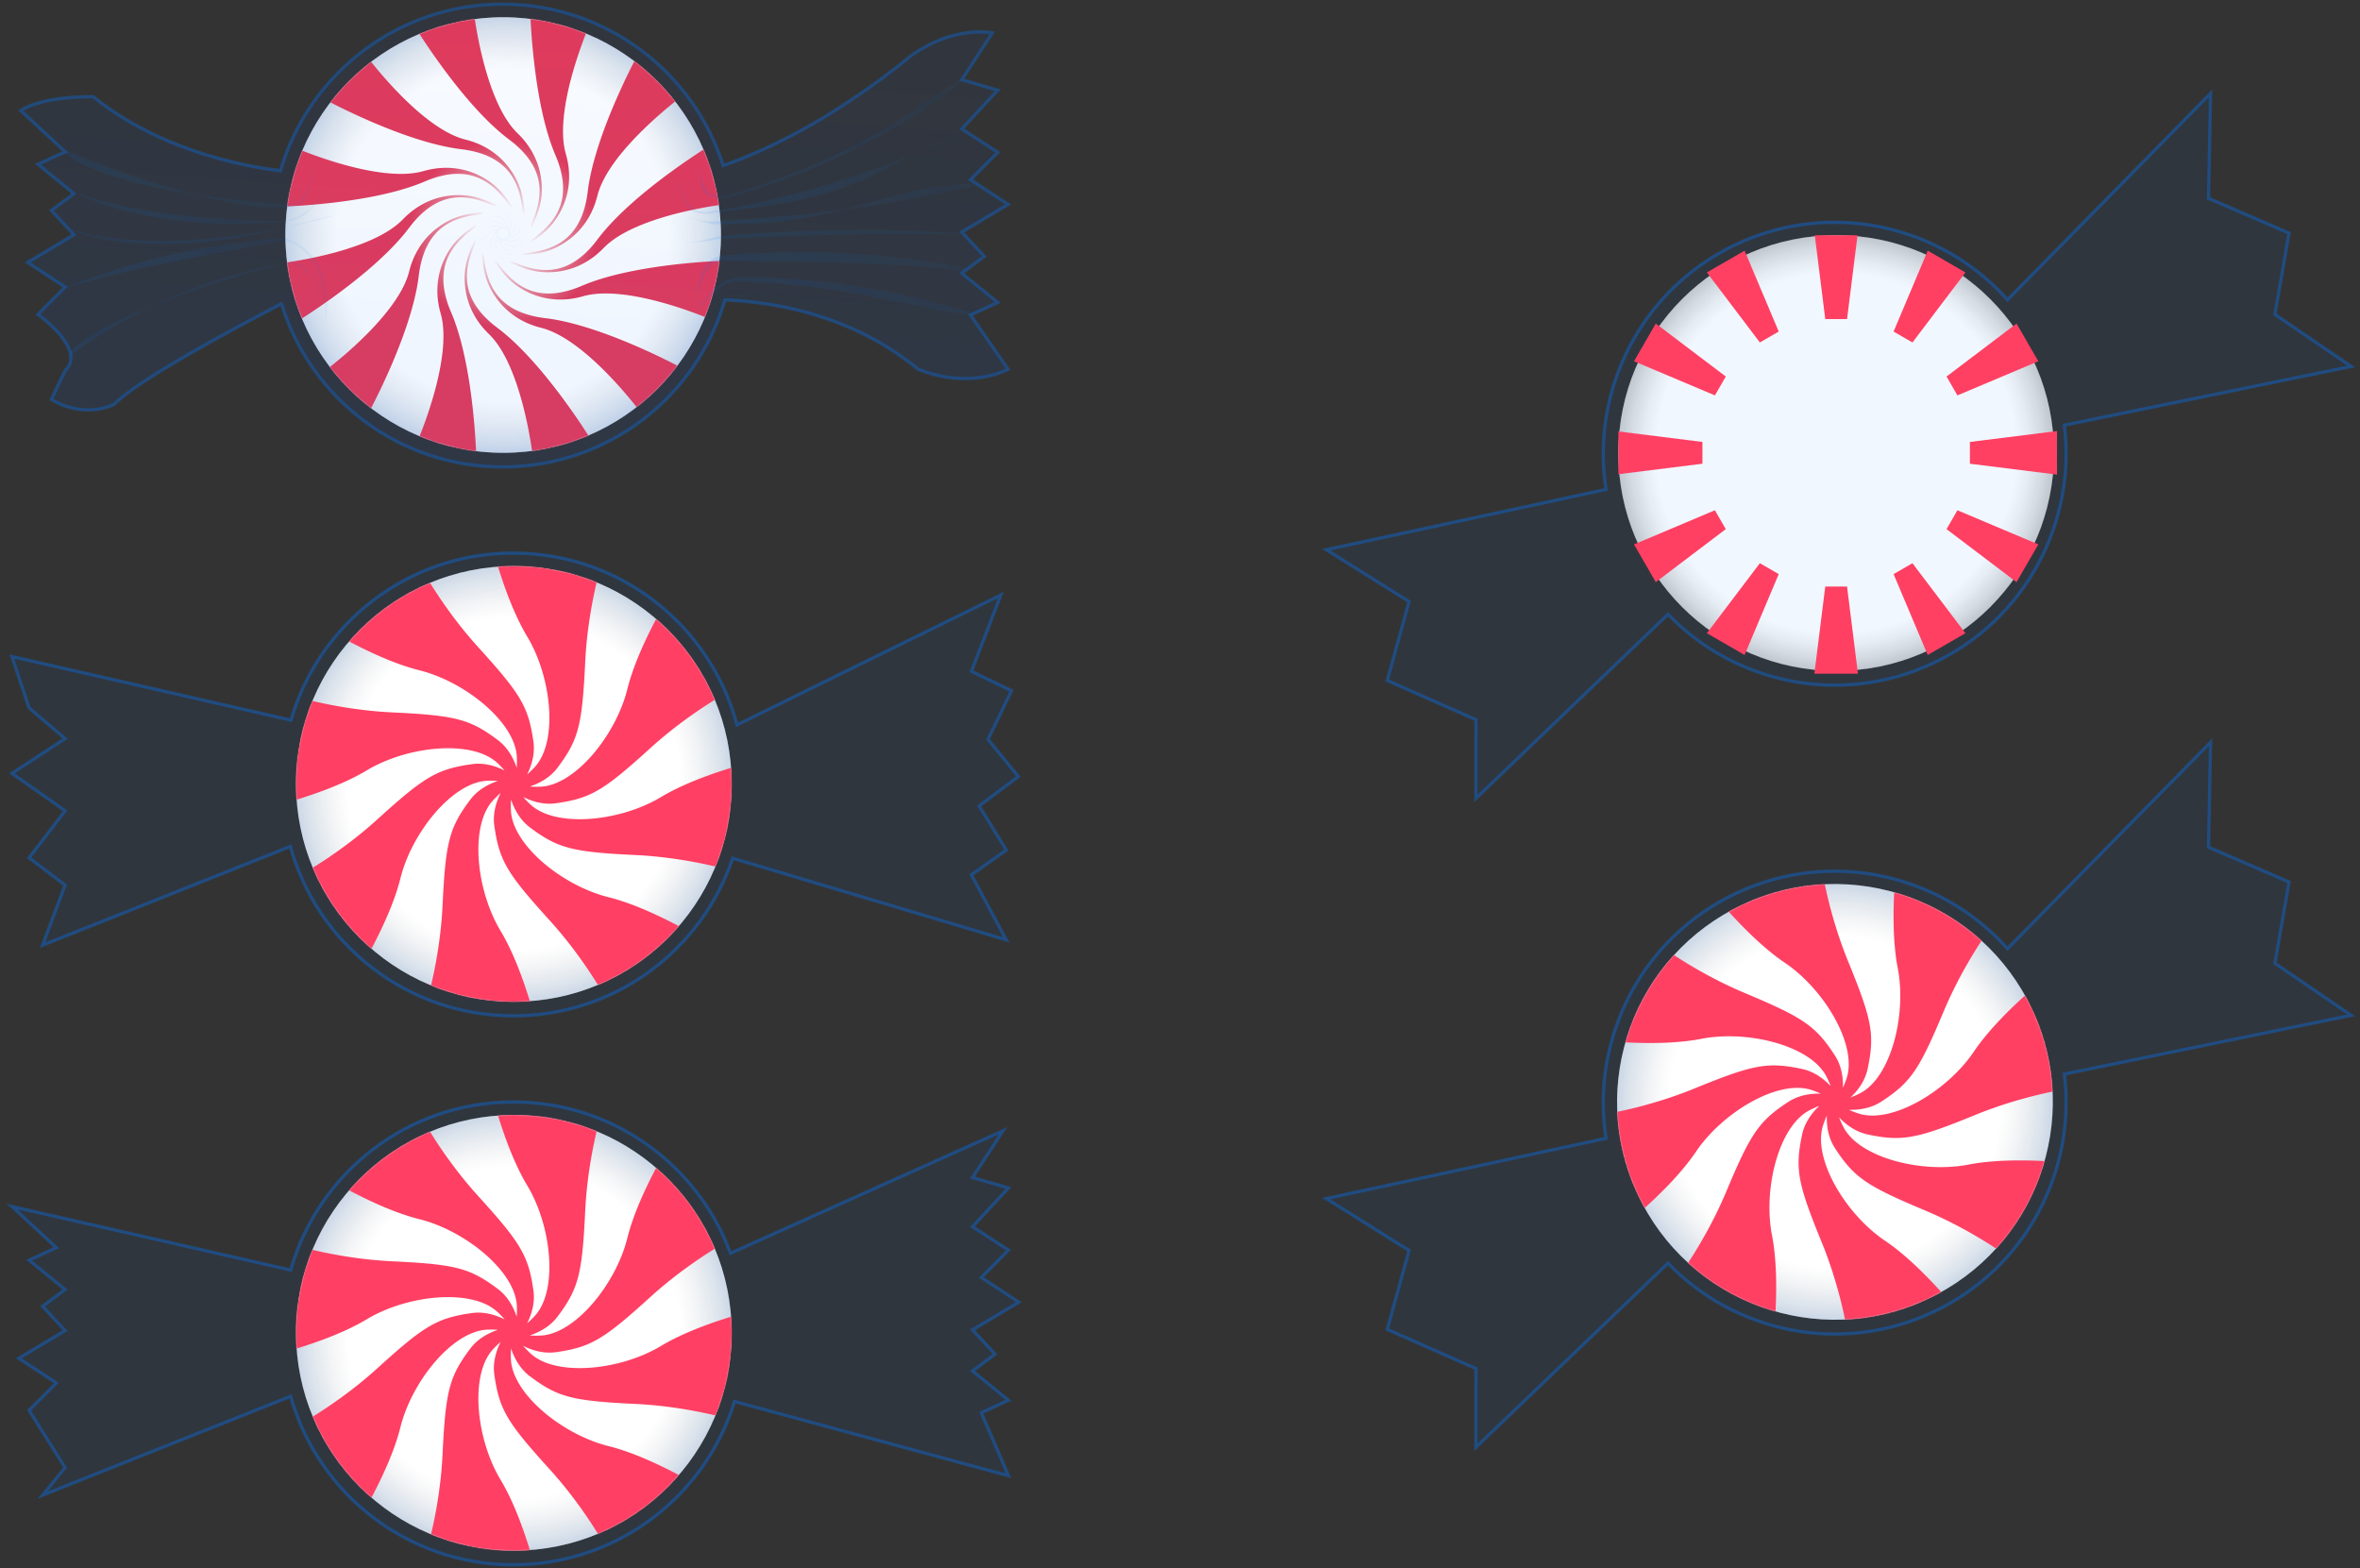 <svg width="2167" height="1440" xmlns="http://www.w3.org/2000/svg" xmlns:xlink="http://www.w3.org/1999/xlink"><rect width="100%" height="100%" fill="#333333" stroke="none"/><defs><radialGradient fx="50%" fy="50%" id="b"><stop stop-color="#FFF" stop-opacity="0" offset="0%"/><stop stop-color="#7E7E7E" stop-opacity="0" offset="82.318%"/><stop stop-opacity=".204" offset="100%"/></radialGradient><circle id="a" cx="200" cy="200" r="200"/><path d="M402.08 138.884l249.154-92.969-42.472 86.59 53.52 60.191-43.328 62.235 43.328 72.89-261.536-62.42C373.163 350.761 293.04 412.5 198.5 412.5c-93.21 0-172.403-60.012-201.049-143.506l-231.269 78.642 30.522-65.49-58.627-67.076 48.777-57.206-48.777-75.368 256.242 58.43C19.912 52.308 101.638-12.5 198.5-12.5c96.116 0 177.328 63.813 203.58 151.384z" id="c"/><path d="M645.071 148.115c40.271-13.97 100.996-42.643 173.015-101.162 39.988-28.18 74.168-20.535 74.168-20.535l-28.05 42.937L897.233 79l-33.03 35.527 33.03 21.528-24.976 25.125 34.445 22.692-42.5 25.417 20.672 22.313-20.672 15.414 33.031 26.921-24.976 11.524 34.445 49.793s-34.445 19.36-82.715 0c-59.908-49.262-130.04-61.694-177.32-63.634C621.058 360.216 539.345 425 442.5 425c-95.533 0-176.342-63.041-203.096-149.793-46.29 24.02-131.902 70.005-153.896 92.54-31.328 13.37-57.383-4.864-57.383-4.864l12.617-26.453c20.586-19.282-24.976-51.485-24.976-51.485l24.976-25.125-34.445-22.692 42.5-25.417-20.672-22.313 20.672-15.414-33.031-26.921 24.976-11.524L.02 97.742s15.746-12.851 66.433-12.851c59.59 47.895 133.337 63.205 171.999 68.077C264.195 64.584 345.805 0 442.5 0c94.916 0 175.298 62.23 202.571 148.115z" id="e"/><radialGradient fx="50%" fy="50%" id="h"><stop stop-color="#FFF" stop-opacity="0" offset="0%"/><stop stop-color="#7E7E7E" stop-opacity="0" offset="76.204%"/><stop stop-color="#003E87" stop-opacity=".2" offset="100%"/></radialGradient><circle id="g" cx="200" cy="200" r="200"/><radialGradient fx="50%" fy="50%" r="20.82%" id="i"><stop stop-color="#0076FF" stop-opacity=".06" offset="0%"/><stop stop-color="#D0011B" stop-opacity="0" offset="30.301%"/><stop stop-color="#D0011B" stop-opacity=".048" offset="31.407%"/><stop stop-color="#E43958" offset="100%"/></radialGradient><linearGradient x1="371.334%" y1="100%" x2="-9.402%" y2="182.437%" id="k"><stop stop-color="#0076FF" stop-opacity=".12" offset="0%"/><stop stop-color="#0076FF" stop-opacity="0" offset="34.694%"/><stop stop-color="#0076FF" stop-opacity="0" offset="41.239%"/><stop stop-color="#0076FF" stop-opacity=".12" offset="100%"/></linearGradient><path id="l" d="M204.508 119.793c-29.077.42-89.214-6.413-199.39-51.574C-9.1 62.39 27.356 105.678 206.36 116.638c6.827.418 20.977-.102 26.62-45.55-2.975 40.408-12.02 48.468-28.473 48.705z"/><path id="m" d="M13.283 118.127c-12.06-6.461 51.564 44.448 198.493 33.437 123.26-9.237-95.061 21.971-198.493-33.437z"/><path id="n" d="M199.906 171.434c-34.997 6.879-117.14 26.022-198.5 89.066 0 5.534-6.491-32.169 195.322-87.707 6.582-1.812 42.568-18.49 40.749 56.328 1.82-56.328-24.999-60.158-37.571-57.687z"/><path id="o" d="M198.396 138.714c-34.838 13.045-129.683 43.347-194.08 75.44 66.14-38.587 110.119-56.233 191.612-77.884 5.076-1.348 52.53 2.982 52.53 71.855-7.066-58.51-40.404-73.028-50.062-69.411z"/><path id="p" d="M202.36 132.244c-28.78-.043-122.382-2.087-188.704-25.494 0 0 63.48 35.484 184.576 26.538 4.226-.312 32.57.304 39.086-29.84-3.62 20.632-29.346 28.805-34.958 28.796z"/><path id="q" d="M621.844 184.064c-12.395.256-27.324 10.309-38.157 30.33 15.96-20.021 26.745-27.444 38.135-26.953 106.067 4.574 128.822 19.303 228.297 33.745 0 0-110.948-39.543-228.275-37.122z"/><path id="r" d="M608.447 163.666c-12.884 1.065-24.554 9.8-24.554 36.875 5.459-23.447 12.574-32.2 24.926-32.025 106.206 1.503 140.304.6 237.052 11.297 0 0-93.785-28.014-237.424-16.147z"/><path id="s" d="M612.658 145.193c-17.722 1.379-18.118 4.666-37.092 6.832 19.574-.885 19.77-3.241 36.907-3.96 92.457-3.883 153.603-5.27 228.398-3.252 0 0-94.455-10.022-228.213.38z"/><path id="t" d="M609.927 131.72c-13.467.72-16.1 3.406-39.915-5.083 27.625 9.886 27.018 8.445 39.845 8.49 110.623.384 156.568-39.457 236.014-37.315 0 0-101.755 26.735-235.944 33.908z"/><path id="u" d="M607.32 121.602c-19.089 3.264-35.39 8.171-40.329-28.554 3.073 40.842 24.06 32.118 41.27 30.207 140.856-15.64 133.426-41.157 222.61-73.443 0 0-106.01 51.69-223.55 71.79z"/><path id="v" d="M612.573 109.78c-9.328 2.568-32.67 4.09-25.475-28.9-2.801 24.826 13.73 31.333 21.768 28.893C758.516 64.333 790.254 16.767 830.87-.187c0 0-74.435 70.35-218.298 109.967z"/><linearGradient x1="47.069%" y1="68.767%" x2="57.496%" y2="2.638%" id="x"><stop stop-color="#0076FF" stop-opacity=".035" offset="0%"/><stop stop-color="#0076FF" stop-opacity="0" offset="100%"/></linearGradient><path d="M645.071 148.115c40.271-13.97 100.996-42.643 173.015-101.162 39.988-28.18 74.168-20.535 74.168-20.535l-28.05 42.937L897.233 79l-33.03 35.527 33.03 21.528-24.976 25.125 34.445 22.692-42.5 25.417 20.672 22.313-20.672 15.414 33.031 26.921-24.976 11.524 34.445 49.793s-34.445 19.36-82.715 0c-59.908-49.262-130.04-61.694-177.32-63.634C621.058 360.216 539.345 425 442.5 425c-95.533 0-176.342-63.041-203.096-149.793-46.29 24.02-131.902 70.005-153.896 92.54-31.328 13.37-57.383-4.864-57.383-4.864l12.617-26.453c20.586-19.282-24.976-51.485-24.976-51.485l24.976-25.125-34.445-22.692 42.5-25.417-20.672-22.313 20.672-15.414-33.031-26.921 24.976-11.524L.02 97.742s15.746-12.851 66.433-12.851c59.59 47.895 133.337 63.205 171.999 68.077C264.195 64.584 345.805 0 442.5 0c94.916 0 175.298 62.23 202.571 148.115z" id="w"/><path d="M665.88 157.747L908.253 38.418l-27.082 70.204 36.825 17.719-21.59 44.77 27.875 34.085-36.024 27.055 24.976 40.508-32.062 22.715 32.062 59.807-251.276-74.992C633.664 364.409 554.158 425 460.5 425c-97.631 0-179.885-65.84-204.78-155.543l-227.538 90.68 20.672-55.21-33.031-25.094 33.03-43.16L.078 202.321l48.777-31.957-33.031-28.097L.077 94.996l256.242 58.43C281.912 64.808 363.638 0 460.5 0c98.43 0 181.228 66.921 205.38 157.747z" id="y"/><circle id="A" cx="200" cy="200" r="200"/><path d="M664.08 151.384l249.154-92.969-42.472 86.59 53.52 60.191-43.328 62.235 43.328 72.89-261.536-62.42C635.163 363.261 555.04 425 460.5 425c-93.21 0-172.403-60.012-201.049-143.506L28.182 360.136l30.522-65.49L.077 227.57l48.777-57.206L.077 94.996l256.242 58.43C281.912 64.808 363.638 0 460.5 0c96.116 0 177.328 63.813 203.58 151.384z" id="C"/><circle id="E" cx="200" cy="200" r="200"/><path d="M659.907 138.894L910.254 26.418l-28.05 42.937L915.233 79l-33.03 35.527 33.03 21.528-24.976 25.125 34.445 22.692-42.5 25.417 20.672 22.313-20.672 15.414 33.031 26.921-24.976 11.524 24.976 57.82-251.612-68.158C636.894 361.918 556.064 425 460.5 425c-97.305 0-179.334-65.401-204.529-154.643l-227.789 90.78 20.672-25.39L15.823 283.2l24.976-25.125L6.354 235.38l42.5-25.417-20.672-22.312 20.672-15.414-33.031-26.922 24.976-11.524L.077 95.996l255.973 58.37C281.336 65.266 363.296 0 460.5 0c91.485 0 169.467 57.811 199.407 138.894z" id="G"/><circle id="I" cx="200" cy="200" r="200"/></defs><g fill="none" fill-rule="evenodd"><g transform="translate(1486 216)"><use fill="#FFF" xlink:href="#a"/><use fill="url(#b)" xlink:href="#a"/><mask id="d" fill="#fff"><use xlink:href="#c"/></mask><use stroke-opacity=".36" stroke="#0076FF" stroke-width="3" fill-opacity=".055" fill="#0076FF" transform="rotate(-25 200 200)" xlink:href="#c"/><path d="M180-3h40l-10 80h-20L180-3zm104.078 17.17l34.64 20-48.66 64.282-17.32-10 31.34-74.282zm81.55 66.908l20 34.64-74.283 31.34-10-17.32 64.282-48.66zm37.169 98.719v40l-80-10v-20l80-10zm-17.17 104.078l-20 34.64-64.282-48.66 10-17.32 74.282 31.34zm-66.908 81.55l-34.641 20-31.34-74.283 17.32-10 48.66 64.282zM220 402.593h-40l10-80h20l10 80zm-104.078-17.17l-34.64-20 48.66-64.282 17.32 10-31.34 74.282zm-81.55-66.908l-20-34.641 74.283-31.34 10 17.32-64.282 48.66zm-37.169-98.72v-40l80 10v20l-80 10zm17.17-104.077l20-34.641 64.282 48.66-10 17.32-74.282-31.34zm66.908-81.55l34.641-20 31.34 74.283-17.32 10-48.66-64.282z" fill="#FF4063" mask="url(#d)"/></g><g transform="translate(19 3.804)"><mask id="f" fill="#fff"><use xlink:href="#e"/></mask><use stroke-opacity=".18" stroke="#0076FF" stroke-width="3" fill-opacity=".025" fill="#0076FF" xlink:href="#e"/><g mask="url(#f)"><g transform="translate(243 12)"><mask id="j" fill="#fff"><use xlink:href="#g"/></mask><use fill="#FFF" xlink:href="#g"/><use fill="url(#h)" xlink:href="#g"/><path d="M200.787 204.728c-.365.234-.71.448-1.031.641 5.843 5.247 14.048 8.42 20.789-4.898 11.89-23.492 27.601-56.165-15.23-88.28-42.83-32.116-85.862-102.73-85.862-102.73l53.264-16.967s9.266 83.911 40.491 114.062c18.058 17.436 23.79 38.696 21.968 58.064-.864 9.182-4.13 17.638-7.637 25.38-1.887 4.167-3.793 8.037-5.993 11.535-8.502 13.523-16.85 9.866-22.454 4.227-.992.576-1.617.886-1.617.886s.589-.348 1.524-.98a31.257 31.257 0 0 1-1.288-1.393c-.433.02-.84.033-1.213.04 2.436 7.465 7.956 14.315 20.452 6.152 22.044-14.4 51.987-34.84 30.952-84.067C226.866 77.17 224.907-5.498 224.907-5.498L279.518 6.44s-33.93 77.303-21.964 119.026c6.92 24.13 1.255 45.407-10.007 61.27-5.339 7.519-12.396 13.209-19.304 18.16-3.718 2.666-7.304 5.064-10.957 6.994-14.125 7.46-19.526.119-21.56-7.566a31.184 31.184 0 0 1-1.844-.042s.685-.007 1.81-.087a31.462 31.462 0 0 1-.419-1.85 46.557 46.557 0 0 1-1.07-.572c-1.622 7.683-.268 16.376 14.636 15.554 26.29-1.448 62.441-4.178 68.839-57.329 6.397-53.15 46.035-125.724 46.035-125.724l41.325 37.645s-68.036 49.98-78.534 92.097c-6.072 24.357-21.617 39.951-39.301 48.057-8.384 3.843-17.34 5.242-25.8 6.076-4.551.45-8.856.734-12.985.578-15.962-.603-16.969-9.66-14.888-17.332-.995-.572-1.576-.958-1.576-.958s.597.336 1.611.83c.17-.615.36-1.221.562-1.812-.233-.365-.447-.71-.64-1.031-5.247 5.843-8.42 14.048 4.898 20.789 23.492 11.89 56.165 27.601 88.28-15.23 32.115-42.83 102.73-85.862 102.73-85.862l16.966 53.264s-83.91 9.266-114.061 40.491c-17.437 18.058-38.697 23.79-58.065 21.968-9.181-.864-17.637-4.13-25.38-7.637-4.167-1.887-8.037-3.793-11.535-5.993-13.522-8.503-9.865-16.85-4.227-22.454a31.184 31.184 0 0 1-.886-1.617s.348.589.98 1.524c.455-.448.922-.878 1.393-1.288-.02-.433-.032-.84-.04-1.213-7.465 2.436-14.315 7.956-6.152 20.452 14.4 22.044 34.84 51.987 84.068 30.951 49.228-21.035 131.897-22.994 131.897-22.994l-11.938 54.611s-77.302-33.93-119.026-21.964c-24.129 6.92-45.407 1.255-61.269-10.007-7.52-5.339-13.21-12.396-18.161-19.304-2.665-3.718-5.064-7.304-6.993-10.957-7.46-14.125-.119-19.526 7.566-21.56-.003-1.147.041-1.844.041-1.844s.007.685.087 1.81c.618-.16 1.237-.299 1.85-.419.2-.384.392-.743.572-1.07-7.683-1.622-16.375-.268-15.554 14.636 1.449 26.29 4.179 62.441 57.33 68.838 53.15 6.398 125.723 46.036 125.723 46.036l-37.644 41.325s-49.981-68.036-92.098-78.534c-24.356-6.072-39.95-21.617-48.057-39.302-3.842-8.383-5.241-17.34-6.076-25.798-.449-4.552-.733-8.857-.577-12.986.602-15.962 9.66-16.969 17.332-14.888.571-.995.958-1.576.958-1.576s-.337.597-.83 1.611c.615.17 1.22.36 1.812.562.364-.233.71-.447 1.03-.64-5.842-5.247-14.048-8.42-20.788 4.898-11.891 23.492-27.602 56.165 15.23 88.28 42.83 32.115 85.861 102.73 85.861 102.73l-53.263 16.966s-9.267-83.91-40.492-114.061c-18.057-17.437-23.79-38.697-21.968-58.065.864-9.181 4.13-17.637 7.637-25.38 1.887-4.167 3.794-8.037 5.993-11.535 8.503-13.522 16.85-9.865 22.454-4.227a31.183 31.183 0 0 1 1.618-.886s-.59.348-1.524.98c.447.455.877.922 1.288 1.393.432-.02.839-.032 1.213-.04-2.437-7.465-7.956-14.315-20.453-6.152-22.044 14.4-51.986 34.84-30.951 84.068 21.035 49.228 22.994 131.897 22.994 131.897l-54.61-11.938s33.93-77.302 21.963-119.026c-6.92-24.129-1.254-45.407 10.008-61.269 5.338-7.52 12.396-13.21 19.304-18.161 3.717-2.665 7.303-5.064 10.957-6.993 14.125-7.46 19.526-.12 21.56 7.566 1.147-.003 1.843.041 1.843.041s-.684.007-1.81.087c.16.618.3 1.237.42 1.85.384.2.742.392 1.07.572 1.622-7.683.267-16.375-14.637-15.554-26.29 1.449-62.44 4.179-68.838 57.33-6.397 53.15-46.035 125.723-46.035 125.723l-41.326-37.644s68.036-49.981 78.535-92.098c6.071-24.356 21.617-39.95 39.301-48.057 8.383-3.843 17.34-5.241 25.799-6.076 4.551-.45 8.856-.733 12.985-.578 15.962.603 16.97 9.66 14.888 17.333.995.571 1.576.958 1.576.958s-.596-.337-1.61-.83c-.17.615-.36 1.22-.563 1.812.234.364.448.71.641 1.03 5.247-5.843 8.42-14.048-4.898-20.788-23.492-11.891-56.165-27.602-88.28 15.229-32.116 42.831-102.73 85.862-102.73 85.862L-6.174 226.14s83.911-9.267 114.062-40.492c17.436-18.057 38.696-23.79 58.064-21.968 9.182.864 17.638 4.13 25.38 7.637 4.167 1.887 8.037 3.794 11.535 5.993 13.523 8.503 9.866 16.85 4.227 22.454.576.993.886 1.618.886 1.618s-.348-.59-.98-1.524c-.455.447-.922.877-1.393 1.288.02.432.033.839.04 1.213 7.465-2.437 14.315-7.956 6.152-20.453-14.4-22.044-34.84-51.986-84.067-30.951C78.504 171.989-4.166 173.948-4.166 173.948l11.938-54.61s77.303 33.93 119.026 21.963c24.13-6.92 45.407-1.254 61.27 10.008 7.519 5.338 13.209 12.396 18.161 19.304 2.665 3.717 5.063 7.303 6.993 10.957 7.46 14.125.119 19.526-7.566 21.56.002 1.147-.042 1.843-.042 1.843s-.007-.684-.087-1.81c-.617.16-1.237.3-1.85.42-.199.384-.391.742-.572 1.07 7.683 1.622 16.376.267 15.554-14.637-1.448-26.29-4.178-62.441-57.329-68.838-53.15-6.397-125.723-46.035-125.723-46.035L73.25 33.817s49.98 68.036 92.097 78.535c24.357 6.071 39.951 21.617 48.057 39.301 3.843 8.383 5.242 17.34 6.076 25.799.45 4.551.734 8.856.578 12.985-.603 15.962-9.66 16.97-17.332 14.888-.572.995-.958 1.576-.958 1.576s.336-.596.83-1.611c-.615-.17-1.221-.36-1.812-.562zm.705-.46c.2-.134.403-.272.61-.414.415-.063.835-.133 1.26-.212-.153.347-.301.671-.441.971a32.353 32.353 0 0 1-1.429-.346zm-7.25-2.679c.105-.482.221-.959.346-1.429.133.2.271.403.414.61.062.415.132.835.211 1.26a52.48 52.48 0 0 1-.97-.441zm2.446 1.458c.261.328.532.657.813.985-.376.041-.732.075-1.061.104-.15-.47-.288-.94-.415-1.41.215.106.436.213.663.32zm-.453-.58a40.908 40.908 0 0 1-.42-.56c.034.143.07.286.107.428l.313.131zm4.248 2.155a44.95 44.95 0 0 1-.867.621 32.03 32.03 0 0 1-1.064-1.014c.24-.016.484-.033.735-.054.39.154.79.304 1.196.447zm.62-.46l.27-.206c-.235.03-.466.059-.694.085l.424.12zm-3.142-.536c.101.106.203.211.307.316.11-.013.223-.028.336-.043-.218-.09-.432-.181-.643-.273zm-.697-.747a43.601 43.601 0 0 1-1.68-1.967 43.601 43.601 0 0 1-.47-2.542c.274-.857.568-1.675.863-2.438a43.6 43.6 0 0 1 1.966-1.68c.879-.19 1.735-.345 2.543-.47.856.274 1.675.568 2.437.863.605.665 1.167 1.33 1.68 1.966.19.879.345 1.735.47 2.543a43.601 43.601 0 0 1-.862 2.437 43.602 43.602 0 0 1-1.967 1.68c-.878.19-1.734.345-2.542.47a43.601 43.601 0 0 1-2.438-.862zm8.204-.463a49.28 49.28 0 0 0-.104-1.061c-.328.28-.657.551-.985.812-.108.227-.215.449-.322.664.47-.127.942-.265 1.411-.415zm-1.8.517l.13-.312a40.92 40.92 0 0 1-.558.42c.142-.035.285-.07.427-.108zm1.29-2.038c.092-.211.183-.426.273-.643.015.113.03.225.043.336l-.316.307zm.603-.591a45.15 45.15 0 0 0-.053-.735c.153-.39.303-.79.446-1.197.224.306.431.596.621.867-.332.365-.67.72-1.014 1.065zm.384-4.37c-.3-.14-.624-.287-.97-.44.078.424.148.845.21 1.26.143.206.281.41.414.61.125-.47.242-.948.346-1.43zm-.452 1.819a48.913 48.913 0 0 0-.205-.27c.03.234.059.465.085.694l.12-.424zm-1.12-2.137a40.92 40.92 0 0 0-.42-.559l.312.131.108.428zm-.21-.818a45.16 45.16 0 0 0-.664-.321 36.483 36.483 0 0 0-.812-.986 49.28 49.28 0 0 1 1.06-.104c.15.47.289.941.416 1.411zm-3.592-2.518c-.271.19-.561.397-.867.621.407.144.806.293 1.197.447.25-.02.495-.038.735-.053-.345-.344-.7-.683-1.065-1.015zm1.349 1.301l-.336.043c.217.09.432.182.643.274a36.422 36.422 0 0 0-.307-.317zm-2.411-.098c-.229.026-.46.054-.694.085.09-.07.18-.139.27-.206l.424.12zm-.814-.227a56.25 56.25 0 0 0-.61.414c-.414.062-.835.132-1.259.211.153-.346.3-.671.44-.97.482.104.96.22 1.43.345zm-3.976 1.852c.03.33.063.684.104 1.06.328-.28.658-.55.986-.812.107-.227.215-.448.321-.663-.47.127-.941.265-1.41.415zm1.801-.518l-.13.313c.187-.144.373-.284.558-.42-.142.034-.285.07-.428.107zm-1.29 2.039c-.092.21-.183.425-.274.643-.015-.114-.03-.226-.043-.336.105-.104.21-.206.317-.307zm-.603.59c.015.24.033.485.053.736-.154.39-.303.79-.447 1.196-.224-.305-.43-.595-.62-.867.331-.364.67-.72 1.014-1.064zm.067 2.552l.206.27c-.031-.235-.06-.466-.085-.694-.041.14-.081.282-.12.424z" fill="url(#i)" mask="url(#j)"/></g></g><g mask="url(#f)"><g transform="translate(38 67)"><use fill="url(#k)" xlink:href="#l"/><use xlink:href="#l"/></g><g transform="translate(38 67)"><use fill="url(#k)" transform="rotate(-11 130.166 135.408)" xlink:href="#m"/><use xlink:href="#m"/></g><g transform="translate(38 67)"><use fill="url(#k)" xlink:href="#n"/><use xlink:href="#n"/></g><g transform="translate(38 67)"><use fill="url(#k)" transform="rotate(9 126.46 174.87)" xlink:href="#o"/><use xlink:href="#o"/></g><g transform="translate(38 67)"><use fill="url(#k)" xlink:href="#p"/><use xlink:href="#p"/></g><g transform="translate(38 67)"><use fill="url(#k)" xlink:href="#q"/><use xlink:href="#q"/></g><g transform="translate(38 67)"><use fill="url(#k)" xlink:href="#r"/><use xlink:href="#r"/></g><g transform="translate(38 67)"><use fill="url(#k)" xlink:href="#s"/><use xlink:href="#s"/></g><g transform="translate(38 67)"><use fill="url(#k)" xlink:href="#t"/><use xlink:href="#t"/></g><g transform="translate(38 67)"><use fill="url(#k)" xlink:href="#u"/><use xlink:href="#u"/></g><g transform="translate(38 67)"><use fill="url(#k)" xlink:href="#v"/><use xlink:href="#v"/></g></g><use stroke-opacity=".18" stroke="#0076FF" stroke-width="3" fill-opacity=".025" fill="#0076FF" xlink:href="#w"/><use fill="url(#x)" xlink:href="#w"/></g><g transform="translate(10.843 507.804)"><mask id="z" fill="#fff"><use xlink:href="#y"/></mask><use stroke-opacity=".36" stroke="#0076FF" stroke-width="3" fill-opacity=".055" fill="#0076FF" xlink:href="#y"/><g mask="url(#z)"><g transform="translate(261 12)"><mask id="B" fill="#fff"><use xlink:href="#A"/></mask><use fill="#FFF" xlink:href="#A"/><use fill="url(#h)" xlink:href="#A"/><path d="M200.132 199.912l-.098.055-.11-.03a65.135 65.135 0 0 1-.055-.099l.03-.109.099-.056.109.03.056.1-.03.109zm12.029-8.583a91.609 91.609 0 0 0 6.872-6.651c21.758-23.31 15.785-82.444-6.763-119.944-22.55-37.5-35.561-96.605-35.561-96.605l107.932 15.89s-16.35 46.338-19.137 104.122c-2.787 57.783-5.994 71.117-25.402 96.955-6.62 8.811-16.002 14.128-25.495 17.308a91.6 91.6 0 0 0 9.564.156c31.868-1.098 69.458-47.134 80.03-89.595 10.572-42.461 43.165-93.456 43.165-93.456l65.083 87.556s-44.327 21.204-87.157 60.093-54.526 46.049-86.52 50.595c-10.91 1.55-21.304-1.325-30.265-5.788a91.609 91.609 0 0 0 6.651 6.873c23.31 21.758 82.444 15.785 119.944-6.764s96.605-35.56 96.605-35.56l-15.89 107.931s-46.338-16.35-104.122-19.136c-57.783-2.787-71.117-5.995-96.955-25.403-8.811-6.618-14.128-16.002-17.308-25.494a91.608 91.608 0 0 0-.156 9.563c1.098 31.868 47.134 69.458 89.595 80.03 42.46 10.572 93.455 43.166 93.455 43.166l-87.555 65.082s-21.204-44.327-60.093-87.156c-38.889-42.83-46.05-54.526-50.596-86.52-1.55-10.91 1.326-21.305 5.789-30.266a91.608 91.608 0 0 0-6.873 6.652c-21.758 23.31-15.785 82.443 6.764 119.943s35.56 96.606 35.56 96.606l-107.931-15.89s16.35-46.339 19.136-104.122c2.787-57.783 5.994-71.117 25.403-96.955 6.618-8.812 16.002-14.128 25.494-17.308a91.609 91.609 0 0 0-9.563-.157c-31.868 1.098-69.458 47.135-80.03 89.596-10.572 42.46-43.166 93.455-43.166 93.455l-65.082-87.555s44.327-21.205 87.156-60.093c42.83-38.89 54.526-46.05 86.52-50.596 10.91-1.55 21.305 1.325 30.266 5.788a91.609 91.609 0 0 0-6.652-6.872c-23.31-21.758-82.443-15.785-119.943 6.763-37.5 22.55-96.606 35.561-96.606 35.561l15.89-107.932s46.339 16.35 104.122 19.137c57.783 2.787 71.117 5.994 96.955 25.402 8.811 6.62 14.128 16.002 17.308 25.495.21-2.979.274-6.164.157-9.564-1.098-31.868-47.135-69.458-89.596-80.03C70.7 85.063 19.705 52.47 19.705 52.47l87.555-65.083s21.205 44.327 60.093 87.157c38.889 42.829 46.05 54.526 50.596 86.52 1.55 10.91-1.325 21.304-5.788 30.265z" fill="#FF3F63" mask="url(#B)"/></g></g></g><g transform="rotate(-25 2876.713 -2148.402)"><mask id="D" fill="#fff"><use xlink:href="#C"/></mask><use stroke-opacity=".36" stroke="#0076FF" stroke-width="3" fill-opacity=".055" fill="#0076FF" xlink:href="#C"/><g mask="url(#D)"><g transform="translate(261 12)"><mask id="F" fill="#fff"><use xlink:href="#E"/></mask><use fill="#FFF" xlink:href="#E"/><use fill="url(#h)" xlink:href="#E"/><path d="M200.132 199.912l-.098.055-.11-.03a65.135 65.135 0 0 1-.055-.099l.03-.109.099-.056.109.03.056.1-.03.109zm12.029-8.583a91.609 91.609 0 0 0 6.872-6.651c21.758-23.31 15.785-82.444-6.763-119.944-22.55-37.5-35.561-96.605-35.561-96.605l107.932 15.89s-16.35 46.338-19.137 104.122c-2.787 57.783-5.994 71.117-25.402 96.955-6.62 8.811-16.002 14.128-25.495 17.308a91.6 91.6 0 0 0 9.564.156c31.868-1.098 69.458-47.134 80.03-89.595 10.572-42.461 43.165-93.456 43.165-93.456l65.083 87.556s-44.327 21.204-87.157 60.093-54.526 46.049-86.52 50.595c-10.91 1.55-21.304-1.325-30.265-5.788a91.609 91.609 0 0 0 6.651 6.873c23.31 21.758 82.444 15.785 119.944-6.764s96.605-35.56 96.605-35.56l-15.89 107.931s-46.338-16.35-104.122-19.136c-57.783-2.787-71.117-5.995-96.955-25.403-8.811-6.618-14.128-16.002-17.308-25.494a91.608 91.608 0 0 0-.156 9.563c1.098 31.868 47.134 69.458 89.595 80.03 42.46 10.572 93.455 43.166 93.455 43.166l-87.555 65.082s-21.204-44.327-60.093-87.156c-38.889-42.83-46.05-54.526-50.596-86.52-1.55-10.91 1.326-21.305 5.789-30.266a91.608 91.608 0 0 0-6.873 6.652c-21.758 23.31-15.785 82.443 6.764 119.943s35.56 96.606 35.56 96.606l-107.931-15.89s16.35-46.339 19.136-104.122c2.787-57.783 5.994-71.117 25.403-96.955 6.618-8.812 16.002-14.128 25.494-17.308a91.609 91.609 0 0 0-9.563-.157c-31.868 1.098-69.458 47.135-80.03 89.596-10.572 42.46-43.166 93.455-43.166 93.455l-65.082-87.555s44.327-21.205 87.156-60.093c42.83-38.89 54.526-46.05 86.52-50.596 10.91-1.55 21.305 1.325 30.266 5.788a91.609 91.609 0 0 0-6.652-6.872c-23.31-21.758-82.443-15.785-119.943 6.763-37.5 22.55-96.606 35.561-96.606 35.561l15.89-107.932s46.339 16.35 104.122 19.137c57.783 2.787 71.117 5.994 96.955 25.402 8.811 6.62 14.128 16.002 17.308 25.495.21-2.979.274-6.164.157-9.564-1.098-31.868-47.135-69.458-89.596-80.03C70.7 85.063 19.705 52.47 19.705 52.47l87.555-65.083s21.205 44.327 60.093 87.157c38.889 42.829 46.05 54.526 50.596 86.52 1.55 10.91-1.325 21.304-5.788 30.265z" fill="#FF4063" mask="url(#F)"/></g></g></g><g transform="translate(10.843 1011.804)"><mask id="H" fill="#fff"><use xlink:href="#G"/></mask><use stroke-opacity=".36" stroke="#0076FF" stroke-width="3" fill-opacity=".055" fill="#0076FF" xlink:href="#G"/><g mask="url(#H)"><g transform="translate(261 12)"><mask id="J" fill="#fff"><use xlink:href="#I"/></mask><use fill="#FFF" xlink:href="#I"/><use fill="url(#h)" xlink:href="#I"/><path d="M200.132 199.912l-.098.055-.11-.03a65.135 65.135 0 0 1-.055-.099l.03-.109.099-.056.109.03.056.1-.03.109zm12.029-8.583a91.609 91.609 0 0 0 6.872-6.651c21.758-23.31 15.785-82.444-6.763-119.944-22.55-37.5-35.561-96.605-35.561-96.605l107.932 15.89s-16.35 46.338-19.137 104.122c-2.787 57.783-5.994 71.117-25.402 96.955-6.62 8.811-16.002 14.128-25.495 17.308a91.6 91.6 0 0 0 9.564.156c31.868-1.098 69.458-47.134 80.03-89.595 10.572-42.461 43.165-93.456 43.165-93.456l65.083 87.556s-44.327 21.204-87.157 60.093-54.526 46.049-86.52 50.595c-10.91 1.55-21.304-1.325-30.265-5.788a91.609 91.609 0 0 0 6.651 6.873c23.31 21.758 82.444 15.785 119.944-6.764s96.605-35.56 96.605-35.56l-15.89 107.931s-46.338-16.35-104.122-19.136c-57.783-2.787-71.117-5.995-96.955-25.403-8.811-6.618-14.128-16.002-17.308-25.494a91.608 91.608 0 0 0-.156 9.563c1.098 31.868 47.134 69.458 89.595 80.03 42.46 10.572 93.455 43.166 93.455 43.166l-87.555 65.082s-21.204-44.327-60.093-87.156c-38.889-42.83-46.05-54.526-50.596-86.52-1.55-10.91 1.326-21.305 5.789-30.266a91.608 91.608 0 0 0-6.873 6.652c-21.758 23.31-15.785 82.443 6.764 119.943s35.56 96.606 35.56 96.606l-107.931-15.89s16.35-46.339 19.136-104.122c2.787-57.783 5.994-71.117 25.403-96.955 6.618-8.812 16.002-14.128 25.494-17.308a91.609 91.609 0 0 0-9.563-.157c-31.868 1.098-69.458 47.135-80.03 89.596-10.572 42.46-43.166 93.455-43.166 93.455l-65.082-87.555s44.327-21.205 87.156-60.093c42.83-38.89 54.526-46.05 86.52-50.596 10.91-1.55 21.305 1.325 30.266 5.788a91.609 91.609 0 0 0-6.652-6.872c-23.31-21.758-82.443-15.785-119.943 6.763-37.5 22.55-96.606 35.561-96.606 35.561l15.89-107.932s46.339 16.35 104.122 19.137c57.783 2.787 71.117 5.994 96.955 25.402 8.811 6.62 14.128 16.002 17.308 25.495.21-2.979.274-6.164.157-9.564-1.098-31.868-47.135-69.458-89.596-80.03C70.7 85.063 19.705 52.47 19.705 52.47l87.555-65.083s21.205 44.327 60.093 87.157c38.889 42.829 46.05 54.526 50.596 86.52 1.55 10.91-1.325 21.304-5.788 30.265z" fill="#FF3F63" mask="url(#J)"/></g></g></g></g></svg>